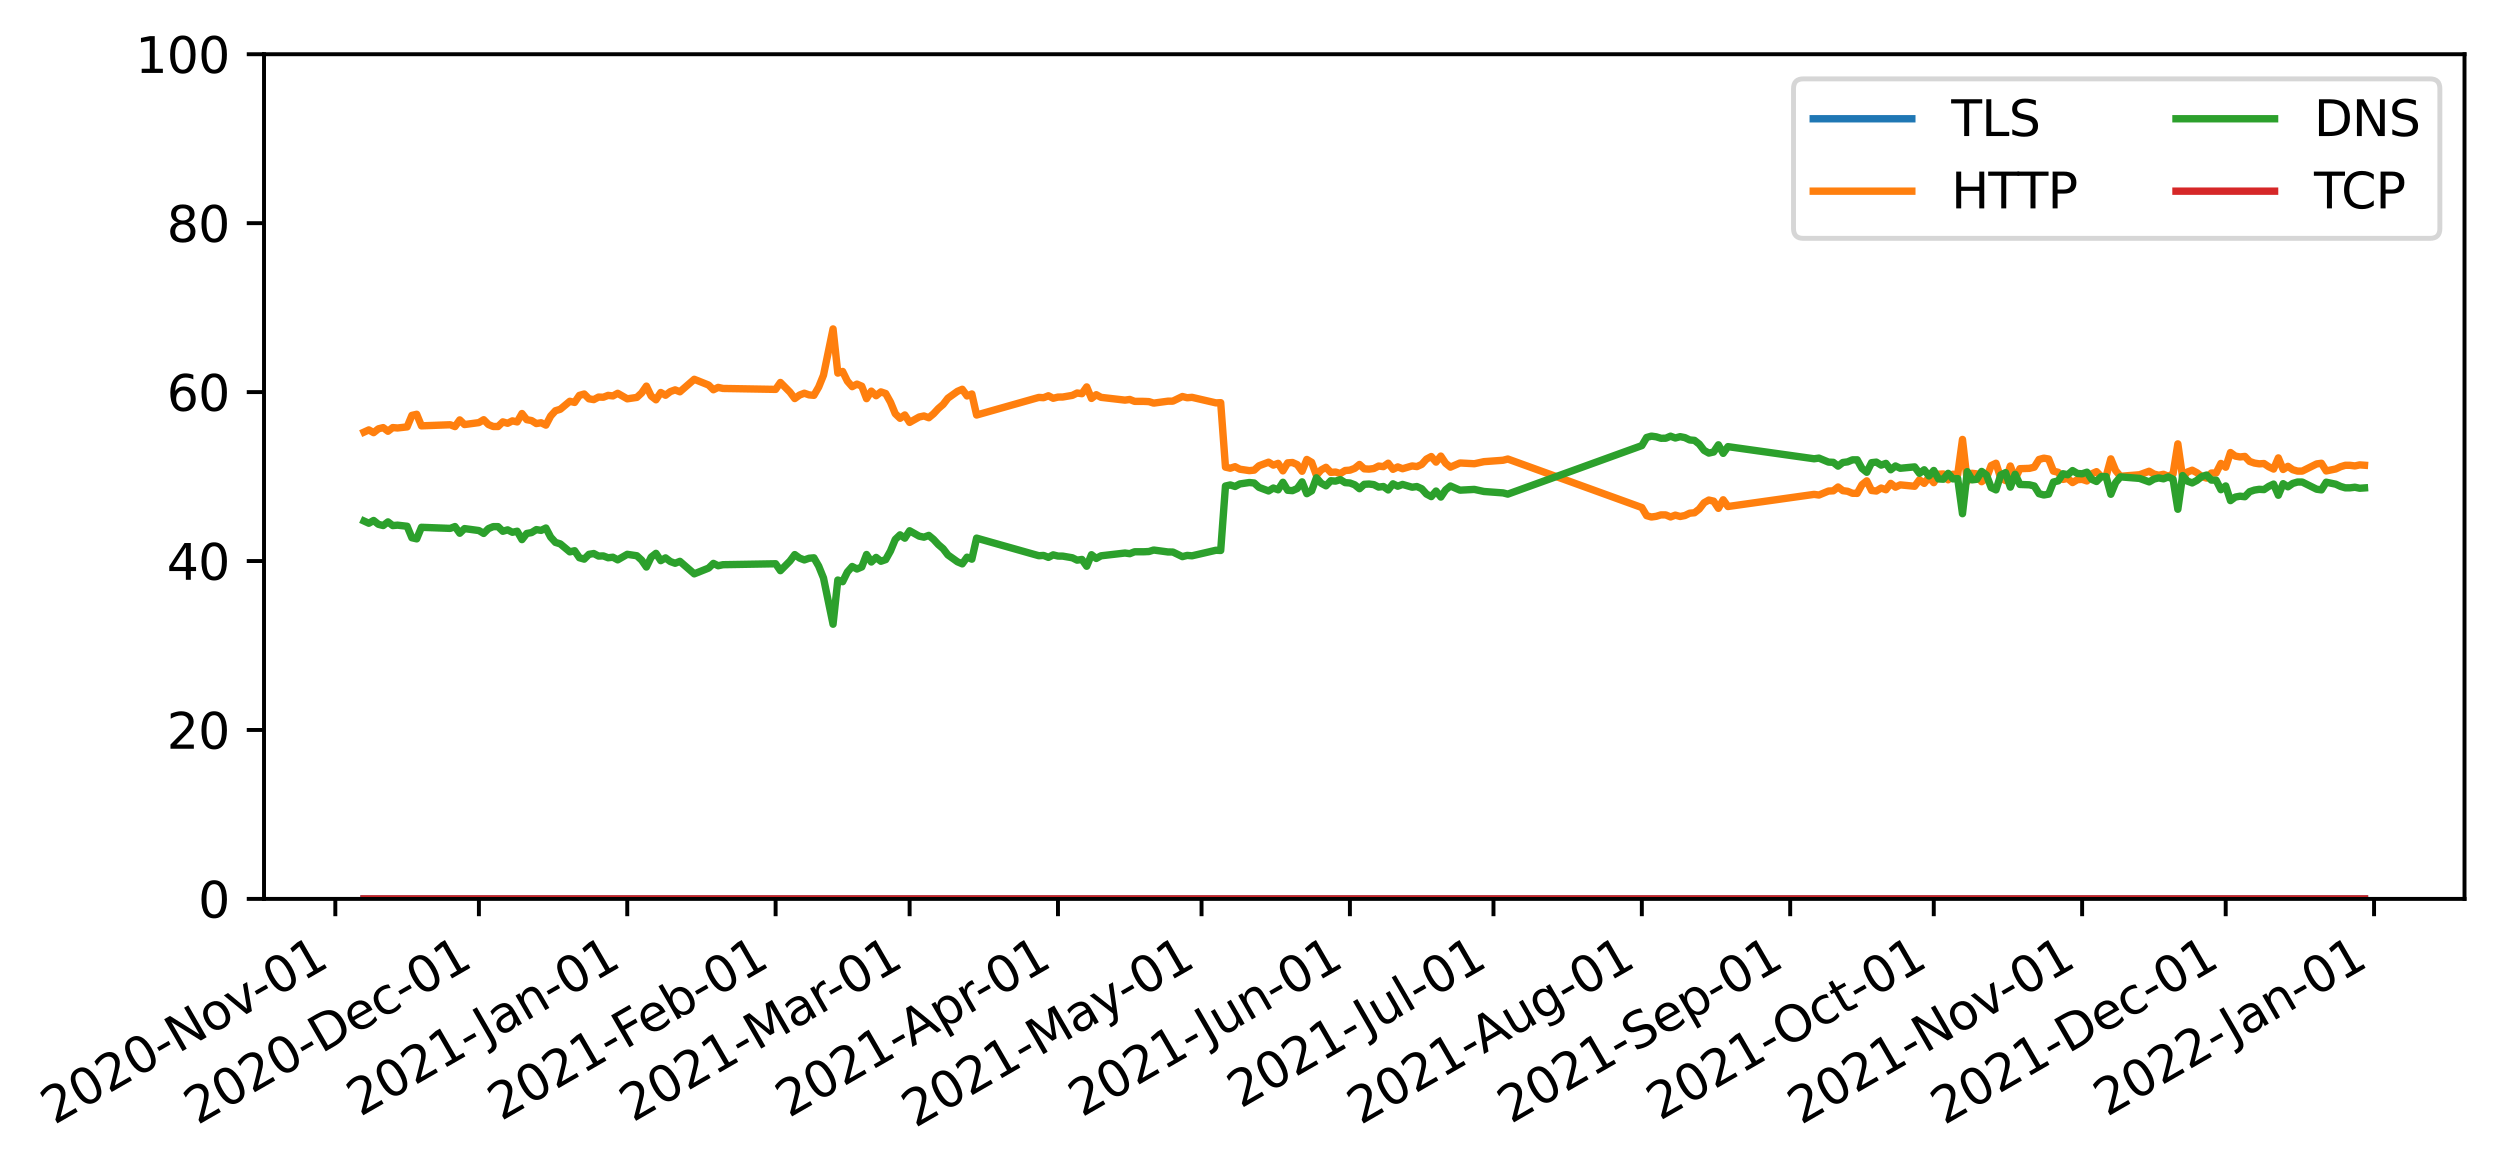 <?xml version="1.0" encoding="utf-8" standalone="no"?>
<!DOCTYPE svg PUBLIC "-//W3C//DTD SVG 1.1//EN"
  "http://www.w3.org/Graphics/SVG/1.1/DTD/svg11.dtd">
<svg xmlns:xlink="http://www.w3.org/1999/xlink" width="507.159pt" height="237.886pt" viewBox="0 0 507.159 237.886" xmlns="http://www.w3.org/2000/svg" version="1.1">
 <defs>
  <style type="text/css">*{stroke-linejoin: round; stroke-linecap: butt}</style>
 </defs>
 <g id="figure_1">
  <g id="patch_1">
   <path d="M 0 237.886 
L 507.159 237.886 
L 507.159 0 
L 0 0 
z
" style="fill: #ffffff"/>
  </g>
  <g id="axes_1">
   <g id="patch_2">
    <path d="M 53.559 182.359 
L 499.959 182.359 
L 499.959 10.999 
L 53.559 10.999 
z
" style="fill: #ffffff"/>
   </g>
   <g id="matplotlib.axis_1">
    <g id="xtick_1">
     <g id="line2d_1">
      <defs>
       <path id="m4b67125311" d="M 0 0 
L 0 3.5 
" style="stroke: #000000; stroke-width: 0.8"/>
      </defs>
      <g>
       <use xlink:href="#m4b67125311" x="68.025" y="182.359" style="stroke: #000000; stroke-width: 0.8"/>
      </g>
     </g>
     <g id="text_1">
      <!-- 2020-Nov-01 -->
      <g transform="translate(10.999 228.263)rotate(-30)scale(0.1 -0.1)">
       <defs>
        <path id="DejaVuSans-32" d="M 1228 531 
L 3431 531 
L 3431 0 
L 469 0 
L 469 531 
Q 828 903 1448 1529 
Q 2069 2156 2228 2338 
Q 2531 2678 2651 2914 
Q 2772 3150 2772 3378 
Q 2772 3750 2511 3984 
Q 2250 4219 1831 4219 
Q 1534 4219 1204 4116 
Q 875 4013 500 3803 
L 500 4441 
Q 881 4594 1212 4672 
Q 1544 4750 1819 4750 
Q 2544 4750 2975 4387 
Q 3406 4025 3406 3419 
Q 3406 3131 3298 2873 
Q 3191 2616 2906 2266 
Q 2828 2175 2409 1742 
Q 1991 1309 1228 531 
z
" transform="scale(0.016)"/>
        <path id="DejaVuSans-30" d="M 2034 4250 
Q 1547 4250 1301 3770 
Q 1056 3291 1056 2328 
Q 1056 1369 1301 889 
Q 1547 409 2034 409 
Q 2525 409 2770 889 
Q 3016 1369 3016 2328 
Q 3016 3291 2770 3770 
Q 2525 4250 2034 4250 
z
M 2034 4750 
Q 2819 4750 3233 4129 
Q 3647 3509 3647 2328 
Q 3647 1150 3233 529 
Q 2819 -91 2034 -91 
Q 1250 -91 836 529 
Q 422 1150 422 2328 
Q 422 3509 836 4129 
Q 1250 4750 2034 4750 
z
" transform="scale(0.016)"/>
        <path id="DejaVuSans-2d" d="M 313 2009 
L 1997 2009 
L 1997 1497 
L 313 1497 
L 313 2009 
z
" transform="scale(0.016)"/>
        <path id="DejaVuSans-4e" d="M 628 4666 
L 1478 4666 
L 3547 763 
L 3547 4666 
L 4159 4666 
L 4159 0 
L 3309 0 
L 1241 3903 
L 1241 0 
L 628 0 
L 628 4666 
z
" transform="scale(0.016)"/>
        <path id="DejaVuSans-6f" d="M 1959 3097 
Q 1497 3097 1228 2736 
Q 959 2375 959 1747 
Q 959 1119 1226 758 
Q 1494 397 1959 397 
Q 2419 397 2687 759 
Q 2956 1122 2956 1747 
Q 2956 2369 2687 2733 
Q 2419 3097 1959 3097 
z
M 1959 3584 
Q 2709 3584 3137 3096 
Q 3566 2609 3566 1747 
Q 3566 888 3137 398 
Q 2709 -91 1959 -91 
Q 1206 -91 779 398 
Q 353 888 353 1747 
Q 353 2609 779 3096 
Q 1206 3584 1959 3584 
z
" transform="scale(0.016)"/>
        <path id="DejaVuSans-76" d="M 191 3500 
L 800 3500 
L 1894 563 
L 2988 3500 
L 3597 3500 
L 2284 0 
L 1503 0 
L 191 3500 
z
" transform="scale(0.016)"/>
        <path id="DejaVuSans-31" d="M 794 531 
L 1825 531 
L 1825 4091 
L 703 3866 
L 703 4441 
L 1819 4666 
L 2450 4666 
L 2450 531 
L 3481 531 
L 3481 0 
L 794 0 
L 794 531 
z
" transform="scale(0.016)"/>
       </defs>
       <use xlink:href="#DejaVuSans-32"/>
       <use xlink:href="#DejaVuSans-30" x="63.623"/>
       <use xlink:href="#DejaVuSans-32" x="127.246"/>
       <use xlink:href="#DejaVuSans-30" x="190.869"/>
       <use xlink:href="#DejaVuSans-2d" x="254.492"/>
       <use xlink:href="#DejaVuSans-4e" x="290.576"/>
       <use xlink:href="#DejaVuSans-6f" x="365.381"/>
       <use xlink:href="#DejaVuSans-76" x="426.562"/>
       <use xlink:href="#DejaVuSans-2d" x="483.117"/>
       <use xlink:href="#DejaVuSans-30" x="519.201"/>
       <use xlink:href="#DejaVuSans-31" x="582.824"/>
      </g>
     </g>
    </g>
    <g id="xtick_2">
     <g id="line2d_2">
      <g>
       <use xlink:href="#m4b67125311" x="97.151" y="182.359" style="stroke: #000000; stroke-width: 0.8"/>
      </g>
     </g>
     <g id="text_2">
      <!-- 2020-Dec-01 -->
      <g transform="translate(40.042 228.311)rotate(-30)scale(0.1 -0.1)">
       <defs>
        <path id="DejaVuSans-44" d="M 1259 4147 
L 1259 519 
L 2022 519 
Q 2988 519 3436 956 
Q 3884 1394 3884 2338 
Q 3884 3275 3436 3711 
Q 2988 4147 2022 4147 
L 1259 4147 
z
M 628 4666 
L 1925 4666 
Q 3281 4666 3915 4102 
Q 4550 3538 4550 2338 
Q 4550 1131 3912 565 
Q 3275 0 1925 0 
L 628 0 
L 628 4666 
z
" transform="scale(0.016)"/>
        <path id="DejaVuSans-65" d="M 3597 1894 
L 3597 1613 
L 953 1613 
Q 991 1019 1311 708 
Q 1631 397 2203 397 
Q 2534 397 2845 478 
Q 3156 559 3463 722 
L 3463 178 
Q 3153 47 2828 -22 
Q 2503 -91 2169 -91 
Q 1331 -91 842 396 
Q 353 884 353 1716 
Q 353 2575 817 3079 
Q 1281 3584 2069 3584 
Q 2775 3584 3186 3129 
Q 3597 2675 3597 1894 
z
M 3022 2063 
Q 3016 2534 2758 2815 
Q 2500 3097 2075 3097 
Q 1594 3097 1305 2825 
Q 1016 2553 972 2059 
L 3022 2063 
z
" transform="scale(0.016)"/>
        <path id="DejaVuSans-63" d="M 3122 3366 
L 3122 2828 
Q 2878 2963 2633 3030 
Q 2388 3097 2138 3097 
Q 1578 3097 1268 2742 
Q 959 2388 959 1747 
Q 959 1106 1268 751 
Q 1578 397 2138 397 
Q 2388 397 2633 464 
Q 2878 531 3122 666 
L 3122 134 
Q 2881 22 2623 -34 
Q 2366 -91 2075 -91 
Q 1284 -91 818 406 
Q 353 903 353 1747 
Q 353 2603 823 3093 
Q 1294 3584 2113 3584 
Q 2378 3584 2631 3529 
Q 2884 3475 3122 3366 
z
" transform="scale(0.016)"/>
       </defs>
       <use xlink:href="#DejaVuSans-32"/>
       <use xlink:href="#DejaVuSans-30" x="63.623"/>
       <use xlink:href="#DejaVuSans-32" x="127.246"/>
       <use xlink:href="#DejaVuSans-30" x="190.869"/>
       <use xlink:href="#DejaVuSans-2d" x="254.492"/>
       <use xlink:href="#DejaVuSans-44" x="290.576"/>
       <use xlink:href="#DejaVuSans-65" x="367.578"/>
       <use xlink:href="#DejaVuSans-63" x="429.102"/>
       <use xlink:href="#DejaVuSans-2d" x="484.082"/>
       <use xlink:href="#DejaVuSans-30" x="520.166"/>
       <use xlink:href="#DejaVuSans-31" x="583.789"/>
      </g>
     </g>
    </g>
    <g id="xtick_3">
     <g id="line2d_3">
      <g>
       <use xlink:href="#m4b67125311" x="127.247" y="182.359" style="stroke: #000000; stroke-width: 0.8"/>
      </g>
     </g>
     <g id="text_3">
      <!-- 2021-Jan-01 -->
      <g transform="translate(73.06 226.624)rotate(-30)scale(0.1 -0.1)">
       <defs>
        <path id="DejaVuSans-4a" d="M 628 4666 
L 1259 4666 
L 1259 325 
Q 1259 -519 939 -900 
Q 619 -1281 -91 -1281 
L -331 -1281 
L -331 -750 
L -134 -750 
Q 284 -750 456 -515 
Q 628 -281 628 325 
L 628 4666 
z
" transform="scale(0.016)"/>
        <path id="DejaVuSans-61" d="M 2194 1759 
Q 1497 1759 1228 1600 
Q 959 1441 959 1056 
Q 959 750 1161 570 
Q 1363 391 1709 391 
Q 2188 391 2477 730 
Q 2766 1069 2766 1631 
L 2766 1759 
L 2194 1759 
z
M 3341 1997 
L 3341 0 
L 2766 0 
L 2766 531 
Q 2569 213 2275 61 
Q 1981 -91 1556 -91 
Q 1019 -91 701 211 
Q 384 513 384 1019 
Q 384 1609 779 1909 
Q 1175 2209 1959 2209 
L 2766 2209 
L 2766 2266 
Q 2766 2663 2505 2880 
Q 2244 3097 1772 3097 
Q 1472 3097 1187 3025 
Q 903 2953 641 2809 
L 641 3341 
Q 956 3463 1253 3523 
Q 1550 3584 1831 3584 
Q 2591 3584 2966 3190 
Q 3341 2797 3341 1997 
z
" transform="scale(0.016)"/>
        <path id="DejaVuSans-6e" d="M 3513 2113 
L 3513 0 
L 2938 0 
L 2938 2094 
Q 2938 2591 2744 2837 
Q 2550 3084 2163 3084 
Q 1697 3084 1428 2787 
Q 1159 2491 1159 1978 
L 1159 0 
L 581 0 
L 581 3500 
L 1159 3500 
L 1159 2956 
Q 1366 3272 1645 3428 
Q 1925 3584 2291 3584 
Q 2894 3584 3203 3211 
Q 3513 2838 3513 2113 
z
" transform="scale(0.016)"/>
       </defs>
       <use xlink:href="#DejaVuSans-32"/>
       <use xlink:href="#DejaVuSans-30" x="63.623"/>
       <use xlink:href="#DejaVuSans-32" x="127.246"/>
       <use xlink:href="#DejaVuSans-31" x="190.869"/>
       <use xlink:href="#DejaVuSans-2d" x="254.492"/>
       <use xlink:href="#DejaVuSans-4a" x="296.201"/>
       <use xlink:href="#DejaVuSans-61" x="325.693"/>
       <use xlink:href="#DejaVuSans-6e" x="386.973"/>
       <use xlink:href="#DejaVuSans-2d" x="450.352"/>
       <use xlink:href="#DejaVuSans-30" x="486.436"/>
       <use xlink:href="#DejaVuSans-31" x="550.059"/>
      </g>
     </g>
    </g>
    <g id="xtick_4">
     <g id="line2d_4">
      <g>
       <use xlink:href="#m4b67125311" x="157.344" y="182.359" style="stroke: #000000; stroke-width: 0.8"/>
      </g>
     </g>
     <g id="text_4">
      <!-- 2021-Feb-01 -->
      <g transform="translate(101.663 227.487)rotate(-30)scale(0.1 -0.1)">
       <defs>
        <path id="DejaVuSans-46" d="M 628 4666 
L 3309 4666 
L 3309 4134 
L 1259 4134 
L 1259 2759 
L 3109 2759 
L 3109 2228 
L 1259 2228 
L 1259 0 
L 628 0 
L 628 4666 
z
" transform="scale(0.016)"/>
        <path id="DejaVuSans-62" d="M 3116 1747 
Q 3116 2381 2855 2742 
Q 2594 3103 2138 3103 
Q 1681 3103 1420 2742 
Q 1159 2381 1159 1747 
Q 1159 1113 1420 752 
Q 1681 391 2138 391 
Q 2594 391 2855 752 
Q 3116 1113 3116 1747 
z
M 1159 2969 
Q 1341 3281 1617 3432 
Q 1894 3584 2278 3584 
Q 2916 3584 3314 3078 
Q 3713 2572 3713 1747 
Q 3713 922 3314 415 
Q 2916 -91 2278 -91 
Q 1894 -91 1617 61 
Q 1341 213 1159 525 
L 1159 0 
L 581 0 
L 581 4863 
L 1159 4863 
L 1159 2969 
z
" transform="scale(0.016)"/>
       </defs>
       <use xlink:href="#DejaVuSans-32"/>
       <use xlink:href="#DejaVuSans-30" x="63.623"/>
       <use xlink:href="#DejaVuSans-32" x="127.246"/>
       <use xlink:href="#DejaVuSans-31" x="190.869"/>
       <use xlink:href="#DejaVuSans-2d" x="254.492"/>
       <use xlink:href="#DejaVuSans-46" x="290.576"/>
       <use xlink:href="#DejaVuSans-65" x="342.596"/>
       <use xlink:href="#DejaVuSans-62" x="404.119"/>
       <use xlink:href="#DejaVuSans-2d" x="467.596"/>
       <use xlink:href="#DejaVuSans-30" x="503.68"/>
       <use xlink:href="#DejaVuSans-31" x="567.303"/>
      </g>
     </g>
    </g>
    <g id="xtick_5">
     <g id="line2d_5">
      <g>
       <use xlink:href="#m4b67125311" x="184.528" y="182.359" style="stroke: #000000; stroke-width: 0.8"/>
      </g>
     </g>
     <g id="text_5">
      <!-- 2021-Mar-01 -->
      <g transform="translate(128.391 227.75)rotate(-30)scale(0.1 -0.1)">
       <defs>
        <path id="DejaVuSans-4d" d="M 628 4666 
L 1569 4666 
L 2759 1491 
L 3956 4666 
L 4897 4666 
L 4897 0 
L 4281 0 
L 4281 4097 
L 3078 897 
L 2444 897 
L 1241 4097 
L 1241 0 
L 628 0 
L 628 4666 
z
" transform="scale(0.016)"/>
        <path id="DejaVuSans-72" d="M 2631 2963 
Q 2534 3019 2420 3045 
Q 2306 3072 2169 3072 
Q 1681 3072 1420 2755 
Q 1159 2438 1159 1844 
L 1159 0 
L 581 0 
L 581 3500 
L 1159 3500 
L 1159 2956 
Q 1341 3275 1631 3429 
Q 1922 3584 2338 3584 
Q 2397 3584 2469 3576 
Q 2541 3569 2628 3553 
L 2631 2963 
z
" transform="scale(0.016)"/>
       </defs>
       <use xlink:href="#DejaVuSans-32"/>
       <use xlink:href="#DejaVuSans-30" x="63.623"/>
       <use xlink:href="#DejaVuSans-32" x="127.246"/>
       <use xlink:href="#DejaVuSans-31" x="190.869"/>
       <use xlink:href="#DejaVuSans-2d" x="254.492"/>
       <use xlink:href="#DejaVuSans-4d" x="290.576"/>
       <use xlink:href="#DejaVuSans-61" x="376.855"/>
       <use xlink:href="#DejaVuSans-72" x="438.135"/>
       <use xlink:href="#DejaVuSans-2d" x="472.873"/>
       <use xlink:href="#DejaVuSans-30" x="508.957"/>
       <use xlink:href="#DejaVuSans-31" x="572.58"/>
      </g>
     </g>
    </g>
    <g id="xtick_6">
     <g id="line2d_6">
      <g>
       <use xlink:href="#m4b67125311" x="214.624" y="182.359" style="stroke: #000000; stroke-width: 0.8"/>
      </g>
     </g>
     <g id="text_6">
      <!-- 2021-Apr-01 -->
      <g transform="translate(160.04 226.854)rotate(-30)scale(0.1 -0.1)">
       <defs>
        <path id="DejaVuSans-41" d="M 2188 4044 
L 1331 1722 
L 3047 1722 
L 2188 4044 
z
M 1831 4666 
L 2547 4666 
L 4325 0 
L 3669 0 
L 3244 1197 
L 1141 1197 
L 716 0 
L 50 0 
L 1831 4666 
z
" transform="scale(0.016)"/>
        <path id="DejaVuSans-70" d="M 1159 525 
L 1159 -1331 
L 581 -1331 
L 581 3500 
L 1159 3500 
L 1159 2969 
Q 1341 3281 1617 3432 
Q 1894 3584 2278 3584 
Q 2916 3584 3314 3078 
Q 3713 2572 3713 1747 
Q 3713 922 3314 415 
Q 2916 -91 2278 -91 
Q 1894 -91 1617 61 
Q 1341 213 1159 525 
z
M 3116 1747 
Q 3116 2381 2855 2742 
Q 2594 3103 2138 3103 
Q 1681 3103 1420 2742 
Q 1159 2381 1159 1747 
Q 1159 1113 1420 752 
Q 1681 391 2138 391 
Q 2594 391 2855 752 
Q 3116 1113 3116 1747 
z
" transform="scale(0.016)"/>
       </defs>
       <use xlink:href="#DejaVuSans-32"/>
       <use xlink:href="#DejaVuSans-30" x="63.623"/>
       <use xlink:href="#DejaVuSans-32" x="127.246"/>
       <use xlink:href="#DejaVuSans-31" x="190.869"/>
       <use xlink:href="#DejaVuSans-2d" x="254.492"/>
       <use xlink:href="#DejaVuSans-41" x="288.326"/>
       <use xlink:href="#DejaVuSans-70" x="356.734"/>
       <use xlink:href="#DejaVuSans-72" x="420.211"/>
       <use xlink:href="#DejaVuSans-2d" x="454.949"/>
       <use xlink:href="#DejaVuSans-30" x="491.033"/>
       <use xlink:href="#DejaVuSans-31" x="554.656"/>
      </g>
     </g>
    </g>
    <g id="xtick_7">
     <g id="line2d_7">
      <g>
       <use xlink:href="#m4b67125311" x="243.75" y="182.359" style="stroke: #000000; stroke-width: 0.8"/>
      </g>
     </g>
     <g id="text_7">
      <!-- 2021-May-01 -->
      <g transform="translate(185.647 228.885)rotate(-30)scale(0.1 -0.1)">
       <defs>
        <path id="DejaVuSans-79" d="M 2059 -325 
Q 1816 -950 1584 -1140 
Q 1353 -1331 966 -1331 
L 506 -1331 
L 506 -850 
L 844 -850 
Q 1081 -850 1212 -737 
Q 1344 -625 1503 -206 
L 1606 56 
L 191 3500 
L 800 3500 
L 1894 763 
L 2988 3500 
L 3597 3500 
L 2059 -325 
z
" transform="scale(0.016)"/>
       </defs>
       <use xlink:href="#DejaVuSans-32"/>
       <use xlink:href="#DejaVuSans-30" x="63.623"/>
       <use xlink:href="#DejaVuSans-32" x="127.246"/>
       <use xlink:href="#DejaVuSans-31" x="190.869"/>
       <use xlink:href="#DejaVuSans-2d" x="254.492"/>
       <use xlink:href="#DejaVuSans-4d" x="290.576"/>
       <use xlink:href="#DejaVuSans-61" x="376.855"/>
       <use xlink:href="#DejaVuSans-79" x="438.135"/>
       <use xlink:href="#DejaVuSans-2d" x="495.564"/>
       <use xlink:href="#DejaVuSans-30" x="531.648"/>
       <use xlink:href="#DejaVuSans-31" x="595.271"/>
      </g>
     </g>
    </g>
    <g id="xtick_8">
     <g id="line2d_8">
      <g>
       <use xlink:href="#m4b67125311" x="273.847" y="182.359" style="stroke: #000000; stroke-width: 0.8"/>
      </g>
     </g>
     <g id="text_8">
      <!-- 2021-Jun-01 -->
      <g transform="translate(219.478 226.729)rotate(-30)scale(0.1 -0.1)">
       <defs>
        <path id="DejaVuSans-75" d="M 544 1381 
L 544 3500 
L 1119 3500 
L 1119 1403 
Q 1119 906 1312 657 
Q 1506 409 1894 409 
Q 2359 409 2629 706 
Q 2900 1003 2900 1516 
L 2900 3500 
L 3475 3500 
L 3475 0 
L 2900 0 
L 2900 538 
Q 2691 219 2414 64 
Q 2138 -91 1772 -91 
Q 1169 -91 856 284 
Q 544 659 544 1381 
z
M 1991 3584 
L 1991 3584 
z
" transform="scale(0.016)"/>
       </defs>
       <use xlink:href="#DejaVuSans-32"/>
       <use xlink:href="#DejaVuSans-30" x="63.623"/>
       <use xlink:href="#DejaVuSans-32" x="127.246"/>
       <use xlink:href="#DejaVuSans-31" x="190.869"/>
       <use xlink:href="#DejaVuSans-2d" x="254.492"/>
       <use xlink:href="#DejaVuSans-4a" x="296.201"/>
       <use xlink:href="#DejaVuSans-75" x="325.693"/>
       <use xlink:href="#DejaVuSans-6e" x="389.072"/>
       <use xlink:href="#DejaVuSans-2d" x="452.451"/>
       <use xlink:href="#DejaVuSans-30" x="488.535"/>
       <use xlink:href="#DejaVuSans-31" x="552.158"/>
      </g>
     </g>
    </g>
    <g id="xtick_9">
     <g id="line2d_9">
      <g>
       <use xlink:href="#m4b67125311" x="302.972" y="182.359" style="stroke: #000000; stroke-width: 0.8"/>
      </g>
     </g>
     <g id="text_9">
      <!-- 2021-Jul-01 -->
      <g transform="translate(251.687 224.949)rotate(-30)scale(0.1 -0.1)">
       <defs>
        <path id="DejaVuSans-6c" d="M 603 4863 
L 1178 4863 
L 1178 0 
L 603 0 
L 603 4863 
z
" transform="scale(0.016)"/>
       </defs>
       <use xlink:href="#DejaVuSans-32"/>
       <use xlink:href="#DejaVuSans-30" x="63.623"/>
       <use xlink:href="#DejaVuSans-32" x="127.246"/>
       <use xlink:href="#DejaVuSans-31" x="190.869"/>
       <use xlink:href="#DejaVuSans-2d" x="254.492"/>
       <use xlink:href="#DejaVuSans-4a" x="296.201"/>
       <use xlink:href="#DejaVuSans-75" x="325.693"/>
       <use xlink:href="#DejaVuSans-6c" x="389.072"/>
       <use xlink:href="#DejaVuSans-2d" x="416.855"/>
       <use xlink:href="#DejaVuSans-30" x="452.939"/>
       <use xlink:href="#DejaVuSans-31" x="516.562"/>
      </g>
     </g>
    </g>
    <g id="xtick_10">
     <g id="line2d_10">
      <g>
       <use xlink:href="#m4b67125311" x="333.069" y="182.359" style="stroke: #000000; stroke-width: 0.8"/>
      </g>
     </g>
     <g id="text_10">
      <!-- 2021-Aug-01 -->
      <g transform="translate(276.004 228.286)rotate(-30)scale(0.1 -0.1)">
       <defs>
        <path id="DejaVuSans-67" d="M 2906 1791 
Q 2906 2416 2648 2759 
Q 2391 3103 1925 3103 
Q 1463 3103 1205 2759 
Q 947 2416 947 1791 
Q 947 1169 1205 825 
Q 1463 481 1925 481 
Q 2391 481 2648 825 
Q 2906 1169 2906 1791 
z
M 3481 434 
Q 3481 -459 3084 -895 
Q 2688 -1331 1869 -1331 
Q 1566 -1331 1297 -1286 
Q 1028 -1241 775 -1147 
L 775 -588 
Q 1028 -725 1275 -790 
Q 1522 -856 1778 -856 
Q 2344 -856 2625 -561 
Q 2906 -266 2906 331 
L 2906 616 
Q 2728 306 2450 153 
Q 2172 0 1784 0 
Q 1141 0 747 490 
Q 353 981 353 1791 
Q 353 2603 747 3093 
Q 1141 3584 1784 3584 
Q 2172 3584 2450 3431 
Q 2728 3278 2906 2969 
L 2906 3500 
L 3481 3500 
L 3481 434 
z
" transform="scale(0.016)"/>
       </defs>
       <use xlink:href="#DejaVuSans-32"/>
       <use xlink:href="#DejaVuSans-30" x="63.623"/>
       <use xlink:href="#DejaVuSans-32" x="127.246"/>
       <use xlink:href="#DejaVuSans-31" x="190.869"/>
       <use xlink:href="#DejaVuSans-2d" x="254.492"/>
       <use xlink:href="#DejaVuSans-41" x="288.326"/>
       <use xlink:href="#DejaVuSans-75" x="356.734"/>
       <use xlink:href="#DejaVuSans-67" x="420.113"/>
       <use xlink:href="#DejaVuSans-2d" x="483.59"/>
       <use xlink:href="#DejaVuSans-30" x="519.674"/>
       <use xlink:href="#DejaVuSans-31" x="583.297"/>
      </g>
     </g>
    </g>
    <g id="xtick_11">
     <g id="line2d_11">
      <g>
       <use xlink:href="#m4b67125311" x="363.165" y="182.359" style="stroke: #000000; stroke-width: 0.8"/>
      </g>
     </g>
     <g id="text_11">
      <!-- 2021-Sep-01 -->
      <g transform="translate(306.492 228.06)rotate(-30)scale(0.1 -0.1)">
       <defs>
        <path id="DejaVuSans-53" d="M 3425 4513 
L 3425 3897 
Q 3066 4069 2747 4153 
Q 2428 4238 2131 4238 
Q 1616 4238 1336 4038 
Q 1056 3838 1056 3469 
Q 1056 3159 1242 3001 
Q 1428 2844 1947 2747 
L 2328 2669 
Q 3034 2534 3370 2195 
Q 3706 1856 3706 1288 
Q 3706 609 3251 259 
Q 2797 -91 1919 -91 
Q 1588 -91 1214 -16 
Q 841 59 441 206 
L 441 856 
Q 825 641 1194 531 
Q 1563 422 1919 422 
Q 2459 422 2753 634 
Q 3047 847 3047 1241 
Q 3047 1584 2836 1778 
Q 2625 1972 2144 2069 
L 1759 2144 
Q 1053 2284 737 2584 
Q 422 2884 422 3419 
Q 422 4038 858 4394 
Q 1294 4750 2059 4750 
Q 2388 4750 2728 4690 
Q 3069 4631 3425 4513 
z
" transform="scale(0.016)"/>
       </defs>
       <use xlink:href="#DejaVuSans-32"/>
       <use xlink:href="#DejaVuSans-30" x="63.623"/>
       <use xlink:href="#DejaVuSans-32" x="127.246"/>
       <use xlink:href="#DejaVuSans-31" x="190.869"/>
       <use xlink:href="#DejaVuSans-2d" x="254.492"/>
       <use xlink:href="#DejaVuSans-53" x="290.576"/>
       <use xlink:href="#DejaVuSans-65" x="354.053"/>
       <use xlink:href="#DejaVuSans-70" x="415.576"/>
       <use xlink:href="#DejaVuSans-2d" x="479.053"/>
       <use xlink:href="#DejaVuSans-30" x="515.137"/>
       <use xlink:href="#DejaVuSans-31" x="578.76"/>
      </g>
     </g>
    </g>
    <g id="xtick_12">
     <g id="line2d_12">
      <g>
       <use xlink:href="#m4b67125311" x="392.291" y="182.359" style="stroke: #000000; stroke-width: 0.8"/>
      </g>
     </g>
     <g id="text_12">
      <!-- 2021-Oct-01 -->
      <g transform="translate(336.73 227.418)rotate(-30)scale(0.1 -0.1)">
       <defs>
        <path id="DejaVuSans-4f" d="M 2522 4238 
Q 1834 4238 1429 3725 
Q 1025 3213 1025 2328 
Q 1025 1447 1429 934 
Q 1834 422 2522 422 
Q 3209 422 3611 934 
Q 4013 1447 4013 2328 
Q 4013 3213 3611 3725 
Q 3209 4238 2522 4238 
z
M 2522 4750 
Q 3503 4750 4090 4092 
Q 4678 3434 4678 2328 
Q 4678 1225 4090 567 
Q 3503 -91 2522 -91 
Q 1538 -91 948 565 
Q 359 1222 359 2328 
Q 359 3434 948 4092 
Q 1538 4750 2522 4750 
z
" transform="scale(0.016)"/>
        <path id="DejaVuSans-74" d="M 1172 4494 
L 1172 3500 
L 2356 3500 
L 2356 3053 
L 1172 3053 
L 1172 1153 
Q 1172 725 1289 603 
Q 1406 481 1766 481 
L 2356 481 
L 2356 0 
L 1766 0 
Q 1100 0 847 248 
Q 594 497 594 1153 
L 594 3053 
L 172 3053 
L 172 3500 
L 594 3500 
L 594 4494 
L 1172 4494 
z
" transform="scale(0.016)"/>
       </defs>
       <use xlink:href="#DejaVuSans-32"/>
       <use xlink:href="#DejaVuSans-30" x="63.623"/>
       <use xlink:href="#DejaVuSans-32" x="127.246"/>
       <use xlink:href="#DejaVuSans-31" x="190.869"/>
       <use xlink:href="#DejaVuSans-2d" x="254.492"/>
       <use xlink:href="#DejaVuSans-4f" x="293.326"/>
       <use xlink:href="#DejaVuSans-63" x="372.037"/>
       <use xlink:href="#DejaVuSans-74" x="427.018"/>
       <use xlink:href="#DejaVuSans-2d" x="466.227"/>
       <use xlink:href="#DejaVuSans-30" x="502.311"/>
       <use xlink:href="#DejaVuSans-31" x="565.934"/>
      </g>
     </g>
    </g>
    <g id="xtick_13">
     <g id="line2d_13">
      <g>
       <use xlink:href="#m4b67125311" x="422.388" y="182.359" style="stroke: #000000; stroke-width: 0.8"/>
      </g>
     </g>
     <g id="text_13">
      <!-- 2021-Nov-01 -->
      <g transform="translate(365.362 228.263)rotate(-30)scale(0.1 -0.1)">
       <use xlink:href="#DejaVuSans-32"/>
       <use xlink:href="#DejaVuSans-30" x="63.623"/>
       <use xlink:href="#DejaVuSans-32" x="127.246"/>
       <use xlink:href="#DejaVuSans-31" x="190.869"/>
       <use xlink:href="#DejaVuSans-2d" x="254.492"/>
       <use xlink:href="#DejaVuSans-4e" x="290.576"/>
       <use xlink:href="#DejaVuSans-6f" x="365.381"/>
       <use xlink:href="#DejaVuSans-76" x="426.562"/>
       <use xlink:href="#DejaVuSans-2d" x="483.117"/>
       <use xlink:href="#DejaVuSans-30" x="519.201"/>
       <use xlink:href="#DejaVuSans-31" x="582.824"/>
      </g>
     </g>
    </g>
    <g id="xtick_14">
     <g id="line2d_14">
      <g>
       <use xlink:href="#m4b67125311" x="451.513" y="182.359" style="stroke: #000000; stroke-width: 0.8"/>
      </g>
     </g>
     <g id="text_14">
      <!-- 2021-Dec-01 -->
      <g transform="translate(394.405 228.311)rotate(-30)scale(0.1 -0.1)">
       <use xlink:href="#DejaVuSans-32"/>
       <use xlink:href="#DejaVuSans-30" x="63.623"/>
       <use xlink:href="#DejaVuSans-32" x="127.246"/>
       <use xlink:href="#DejaVuSans-31" x="190.869"/>
       <use xlink:href="#DejaVuSans-2d" x="254.492"/>
       <use xlink:href="#DejaVuSans-44" x="290.576"/>
       <use xlink:href="#DejaVuSans-65" x="367.578"/>
       <use xlink:href="#DejaVuSans-63" x="429.102"/>
       <use xlink:href="#DejaVuSans-2d" x="484.082"/>
       <use xlink:href="#DejaVuSans-30" x="520.166"/>
       <use xlink:href="#DejaVuSans-31" x="583.789"/>
      </g>
     </g>
    </g>
    <g id="xtick_15">
     <g id="line2d_15">
      <g>
       <use xlink:href="#m4b67125311" x="481.61" y="182.359" style="stroke: #000000; stroke-width: 0.8"/>
      </g>
     </g>
     <g id="text_15">
      <!-- 2022-Jan-01 -->
      <g transform="translate(427.423 226.624)rotate(-30)scale(0.1 -0.1)">
       <use xlink:href="#DejaVuSans-32"/>
       <use xlink:href="#DejaVuSans-30" x="63.623"/>
       <use xlink:href="#DejaVuSans-32" x="127.246"/>
       <use xlink:href="#DejaVuSans-32" x="190.869"/>
       <use xlink:href="#DejaVuSans-2d" x="254.492"/>
       <use xlink:href="#DejaVuSans-4a" x="296.201"/>
       <use xlink:href="#DejaVuSans-61" x="325.693"/>
       <use xlink:href="#DejaVuSans-6e" x="386.973"/>
       <use xlink:href="#DejaVuSans-2d" x="450.352"/>
       <use xlink:href="#DejaVuSans-30" x="486.436"/>
       <use xlink:href="#DejaVuSans-31" x="550.059"/>
      </g>
     </g>
    </g>
   </g>
   <g id="matplotlib.axis_2">
    <g id="ytick_1">
     <g id="line2d_16">
      <defs>
       <path id="mf16cd973cf" d="M 0 0 
L -3.5 0 
" style="stroke: #000000; stroke-width: 0.8"/>
      </defs>
      <g>
       <use xlink:href="#mf16cd973cf" x="53.559" y="182.359" style="stroke: #000000; stroke-width: 0.8"/>
      </g>
     </g>
     <g id="text_16">
      <!-- 0 -->
      <g transform="translate(40.197 186.158)scale(0.1 -0.1)">
       <use xlink:href="#DejaVuSans-30"/>
      </g>
     </g>
    </g>
    <g id="ytick_2">
     <g id="line2d_17">
      <g>
       <use xlink:href="#mf16cd973cf" x="53.559" y="148.087" style="stroke: #000000; stroke-width: 0.8"/>
      </g>
     </g>
     <g id="text_17">
      <!-- 20 -->
      <g transform="translate(33.834 151.886)scale(0.1 -0.1)">
       <use xlink:href="#DejaVuSans-32"/>
       <use xlink:href="#DejaVuSans-30" x="63.623"/>
      </g>
     </g>
    </g>
    <g id="ytick_3">
     <g id="line2d_18">
      <g>
       <use xlink:href="#mf16cd973cf" x="53.559" y="113.815" style="stroke: #000000; stroke-width: 0.8"/>
      </g>
     </g>
     <g id="text_18">
      <!-- 40 -->
      <g transform="translate(33.834 117.614)scale(0.1 -0.1)">
       <defs>
        <path id="DejaVuSans-34" d="M 2419 4116 
L 825 1625 
L 2419 1625 
L 2419 4116 
z
M 2253 4666 
L 3047 4666 
L 3047 1625 
L 3713 1625 
L 3713 1100 
L 3047 1100 
L 3047 0 
L 2419 0 
L 2419 1100 
L 313 1100 
L 313 1709 
L 2253 4666 
z
" transform="scale(0.016)"/>
       </defs>
       <use xlink:href="#DejaVuSans-34"/>
       <use xlink:href="#DejaVuSans-30" x="63.623"/>
      </g>
     </g>
    </g>
    <g id="ytick_4">
     <g id="line2d_19">
      <g>
       <use xlink:href="#mf16cd973cf" x="53.559" y="79.543" style="stroke: #000000; stroke-width: 0.8"/>
      </g>
     </g>
     <g id="text_19">
      <!-- 60 -->
      <g transform="translate(33.834 83.342)scale(0.1 -0.1)">
       <defs>
        <path id="DejaVuSans-36" d="M 2113 2584 
Q 1688 2584 1439 2293 
Q 1191 2003 1191 1497 
Q 1191 994 1439 701 
Q 1688 409 2113 409 
Q 2538 409 2786 701 
Q 3034 994 3034 1497 
Q 3034 2003 2786 2293 
Q 2538 2584 2113 2584 
z
M 3366 4563 
L 3366 3988 
Q 3128 4100 2886 4159 
Q 2644 4219 2406 4219 
Q 1781 4219 1451 3797 
Q 1122 3375 1075 2522 
Q 1259 2794 1537 2939 
Q 1816 3084 2150 3084 
Q 2853 3084 3261 2657 
Q 3669 2231 3669 1497 
Q 3669 778 3244 343 
Q 2819 -91 2113 -91 
Q 1303 -91 875 529 
Q 447 1150 447 2328 
Q 447 3434 972 4092 
Q 1497 4750 2381 4750 
Q 2619 4750 2861 4703 
Q 3103 4656 3366 4563 
z
" transform="scale(0.016)"/>
       </defs>
       <use xlink:href="#DejaVuSans-36"/>
       <use xlink:href="#DejaVuSans-30" x="63.623"/>
      </g>
     </g>
    </g>
    <g id="ytick_5">
     <g id="line2d_20">
      <g>
       <use xlink:href="#mf16cd973cf" x="53.559" y="45.271" style="stroke: #000000; stroke-width: 0.8"/>
      </g>
     </g>
     <g id="text_20">
      <!-- 80 -->
      <g transform="translate(33.834 49.07)scale(0.1 -0.1)">
       <defs>
        <path id="DejaVuSans-38" d="M 2034 2216 
Q 1584 2216 1326 1975 
Q 1069 1734 1069 1313 
Q 1069 891 1326 650 
Q 1584 409 2034 409 
Q 2484 409 2743 651 
Q 3003 894 3003 1313 
Q 3003 1734 2745 1975 
Q 2488 2216 2034 2216 
z
M 1403 2484 
Q 997 2584 770 2862 
Q 544 3141 544 3541 
Q 544 4100 942 4425 
Q 1341 4750 2034 4750 
Q 2731 4750 3128 4425 
Q 3525 4100 3525 3541 
Q 3525 3141 3298 2862 
Q 3072 2584 2669 2484 
Q 3125 2378 3379 2068 
Q 3634 1759 3634 1313 
Q 3634 634 3220 271 
Q 2806 -91 2034 -91 
Q 1263 -91 848 271 
Q 434 634 434 1313 
Q 434 1759 690 2068 
Q 947 2378 1403 2484 
z
M 1172 3481 
Q 1172 3119 1398 2916 
Q 1625 2713 2034 2713 
Q 2441 2713 2670 2916 
Q 2900 3119 2900 3481 
Q 2900 3844 2670 4047 
Q 2441 4250 2034 4250 
Q 1625 4250 1398 4047 
Q 1172 3844 1172 3481 
z
" transform="scale(0.016)"/>
       </defs>
       <use xlink:href="#DejaVuSans-38"/>
       <use xlink:href="#DejaVuSans-30" x="63.623"/>
      </g>
     </g>
    </g>
    <g id="ytick_6">
     <g id="line2d_21">
      <g>
       <use xlink:href="#mf16cd973cf" x="53.559" y="10.999" style="stroke: #000000; stroke-width: 0.8"/>
      </g>
     </g>
     <g id="text_21">
      <!-- 100 -->
      <g transform="translate(27.472 14.798)scale(0.1 -0.1)">
       <use xlink:href="#DejaVuSans-31"/>
       <use xlink:href="#DejaVuSans-30" x="63.623"/>
       <use xlink:href="#DejaVuSans-30" x="127.246"/>
      </g>
     </g>
    </g>
   </g>
   <g id="line2d_22">
    <path d="M 73.85 182.359 
L 479.668 182.359 
L 479.668 182.359 
" clip-path="url(#pb363439cb5)" style="fill: none; stroke: #1f77b4; stroke-width: 1.5; stroke-linecap: square"/>
   </g>
   <g id="line2d_23">
    <path d="M 73.85 87.658 
L 74.821 87.214 
L 75.792 87.769 
L 76.763 86.993 
L 77.733 86.748 
L 78.704 87.484 
L 79.675 86.739 
L 80.646 86.822 
L 82.588 86.601 
L 83.559 84.266 
L 84.529 84.045 
L 85.5 86.387 
L 88.413 86.278 
L 91.325 86.166 
L 92.296 86.536 
L 93.267 85.186 
L 94.238 86.124 
L 97.151 85.731 
L 98.121 85.148 
L 99.092 86.124 
L 100.063 86.526 
L 101.034 86.523 
L 102.005 85.585 
L 102.976 85.869 
L 103.947 85.377 
L 104.917 85.591 
L 105.888 83.893 
L 106.859 85.138 
L 107.83 85.315 
L 108.801 85.923 
L 109.772 85.762 
L 110.743 86.241 
L 111.713 84.391 
L 112.684 83.323 
L 113.655 83.028 
L 115.597 81.407 
L 116.568 81.635 
L 117.539 80.212 
L 118.509 79.931 
L 119.48 80.903 
L 120.451 81.067 
L 121.422 80.551 
L 122.393 80.584 
L 123.364 80.208 
L 124.335 80.318 
L 125.305 79.787 
L 127.247 80.907 
L 129.189 80.621 
L 130.16 79.732 
L 131.131 78.332 
L 132.101 80.344 
L 133.072 81.101 
L 134.043 79.626 
L 135.014 80.182 
L 135.985 79.443 
L 136.956 79.092 
L 137.927 79.481 
L 140.839 76.948 
L 143.752 78.113 
L 144.723 79.065 
L 145.693 78.588 
L 146.664 78.803 
L 148.606 78.835 
L 157.344 78.993 
L 158.315 77.59 
L 160.256 79.552 
L 161.227 80.85 
L 162.198 80.145 
L 163.169 79.769 
L 164.14 80.111 
L 165.111 80.196 
L 166.081 78.517 
L 167.052 76.121 
L 168.994 66.729 
L 169.965 75.688 
L 170.936 75.355 
L 171.907 77.326 
L 172.877 78.435 
L 173.848 77.927 
L 174.819 78.342 
L 175.79 80.867 
L 176.761 79.351 
L 177.732 80.273 
L 178.703 79.501 
L 179.673 79.833 
L 180.644 81.578 
L 181.615 83.927 
L 182.586 84.855 
L 183.557 84.185 
L 184.528 85.685 
L 186.469 84.591 
L 187.44 84.385 
L 188.411 84.744 
L 189.382 83.936 
L 190.353 82.886 
L 191.324 82.045 
L 192.295 80.78 
L 194.236 79.389 
L 195.207 78.974 
L 196.178 80.324 
L 197.149 79.925 
L 198.12 84.192 
L 210.741 80.622 
L 211.712 80.679 
L 212.683 80.289 
L 213.653 80.796 
L 214.624 80.555 
L 215.595 80.54 
L 217.537 80.205 
L 218.508 79.726 
L 219.479 79.865 
L 220.449 78.493 
L 221.42 80.824 
L 222.391 80.072 
L 223.362 80.607 
L 228.216 81.17 
L 229.187 81.036 
L 230.158 81.42 
L 232.1 81.429 
L 233.071 81.473 
L 234.041 81.778 
L 236.954 81.382 
L 237.925 81.376 
L 239.867 80.438 
L 240.837 80.688 
L 241.808 80.605 
L 246.663 81.729 
L 247.633 81.69 
L 248.604 94.763 
L 249.575 94.985 
L 250.546 94.673 
L 251.517 95.185 
L 253.459 95.474 
L 254.429 95.372 
L 255.4 94.493 
L 257.342 93.761 
L 258.313 94.355 
L 259.284 93.998 
L 260.255 95.517 
L 261.225 93.899 
L 262.196 93.825 
L 263.167 94.26 
L 264.138 95.6 
L 265.109 93.211 
L 266.08 93.783 
L 267.051 96.424 
L 268.021 95.331 
L 268.992 94.803 
L 269.963 95.829 
L 270.934 95.759 
L 271.905 96.06 
L 272.876 95.451 
L 273.847 95.379 
L 274.817 95.017 
L 275.788 94.224 
L 276.759 95.109 
L 277.73 95.169 
L 278.701 95.048 
L 279.672 94.546 
L 280.643 94.66 
L 281.613 93.97 
L 282.584 95.206 
L 283.555 94.719 
L 284.526 95.088 
L 286.468 94.52 
L 287.439 94.653 
L 288.409 94.217 
L 289.38 93.132 
L 290.351 92.616 
L 291.322 93.74 
L 292.293 92.527 
L 293.264 93.982 
L 294.235 94.769 
L 296.176 93.921 
L 299.089 94.074 
L 301.031 93.655 
L 304.914 93.369 
L 305.885 93.119 
L 333.069 102.964 
L 334.04 104.608 
L 335.011 104.882 
L 335.981 104.747 
L 336.952 104.448 
L 337.923 104.458 
L 338.894 104.873 
L 339.865 104.505 
L 340.836 104.776 
L 341.807 104.58 
L 342.777 104.109 
L 343.748 104.021 
L 344.719 103.261 
L 345.69 101.994 
L 346.661 101.443 
L 347.632 101.663 
L 348.603 103.12 
L 349.573 101.393 
L 350.544 102.752 
L 368.02 100.29 
L 368.991 100.426 
L 370.932 99.616 
L 371.903 99.567 
L 372.874 98.798 
L 373.845 99.537 
L 374.816 99.665 
L 375.787 100.07 
L 376.757 100.083 
L 377.728 98.333 
L 378.699 97.554 
L 379.67 99.501 
L 380.641 99.612 
L 381.612 99.003 
L 382.583 99.352 
L 383.553 98.065 
L 384.524 98.829 
L 385.495 98.362 
L 388.408 98.644 
L 389.379 97.339 
L 390.349 98.053 
L 391.32 96.808 
L 392.291 97.912 
L 393.262 96.197 
L 394.233 96.148 
L 395.204 97.332 
L 396.175 96.21 
L 397.145 96.27 
L 398.116 89.15 
L 399.087 97.676 
L 400.058 96.017 
L 401.029 96.127 
L 402 97.717 
L 402.971 97.007 
L 403.941 94.444 
L 404.912 93.98 
L 405.883 97.015 
L 406.854 97.475 
L 407.825 94.539 
L 408.796 97.144 
L 409.767 95.08 
L 411.708 95.009 
L 412.679 94.768 
L 413.65 93.212 
L 414.621 92.944 
L 415.592 93.118 
L 416.563 95.572 
L 417.533 95.812 
L 418.504 97.253 
L 419.475 97.053 
L 420.446 97.893 
L 421.417 97.311 
L 422.388 97.242 
L 423.359 97.565 
L 424.329 96.127 
L 425.3 95.685 
L 426.271 96.664 
L 427.242 96.683 
L 428.213 93.092 
L 429.184 95.463 
L 430.155 96.62 
L 434.038 96.307 
L 435.98 95.602 
L 436.951 96.165 
L 437.921 96.41 
L 438.892 96.222 
L 439.863 96.61 
L 440.834 96.138 
L 441.805 90.05 
L 442.776 96.879 
L 443.747 95.756 
L 444.717 95.392 
L 445.688 95.909 
L 446.659 96.674 
L 447.63 96.987 
L 448.601 95.969 
L 449.572 95.942 
L 450.543 94.02 
L 451.513 94.777 
L 452.484 91.804 
L 453.455 92.523 
L 454.426 92.698 
L 455.397 92.593 
L 456.368 93.61 
L 457.339 93.939 
L 458.309 94.094 
L 459.28 94.036 
L 460.251 94.692 
L 461.222 95.151 
L 462.193 92.893 
L 463.164 95.235 
L 464.135 94.605 
L 465.105 95.282 
L 466.076 95.569 
L 467.047 95.567 
L 469.96 94.114 
L 470.931 93.978 
L 471.901 95.536 
L 473.843 95.134 
L 474.814 94.683 
L 475.785 94.391 
L 476.756 94.397 
L 477.727 94.52 
L 478.697 94.309 
L 479.668 94.379 
L 479.668 94.379 
" clip-path="url(#pb363439cb5)" style="fill: none; stroke: #ff7f0e; stroke-width: 1.5; stroke-linecap: square"/>
   </g>
   <g id="line2d_24">
    <path d="M 73.85 105.701 
L 74.821 106.144 
L 75.792 105.589 
L 76.763 106.366 
L 77.733 106.611 
L 78.704 105.875 
L 79.675 106.619 
L 80.646 106.536 
L 82.588 106.758 
L 83.559 109.092 
L 84.529 109.313 
L 85.5 106.972 
L 88.413 107.08 
L 91.325 107.192 
L 92.296 106.822 
L 93.267 108.172 
L 94.238 107.235 
L 97.151 107.628 
L 98.121 108.211 
L 99.092 107.235 
L 100.063 106.832 
L 101.034 106.836 
L 102.005 107.774 
L 102.976 107.489 
L 103.947 107.982 
L 104.917 107.768 
L 105.888 109.465 
L 106.859 108.22 
L 107.83 108.044 
L 108.801 107.436 
L 109.772 107.596 
L 110.743 107.118 
L 111.713 108.967 
L 112.684 110.035 
L 113.655 110.331 
L 115.597 111.952 
L 116.568 111.723 
L 117.539 113.146 
L 118.509 113.428 
L 119.48 112.456 
L 120.451 112.292 
L 121.422 112.807 
L 122.393 112.775 
L 123.364 113.151 
L 124.335 113.04 
L 125.305 113.571 
L 127.247 112.451 
L 129.189 112.738 
L 130.16 113.626 
L 131.131 115.027 
L 132.101 113.015 
L 133.072 112.257 
L 134.043 113.733 
L 135.014 113.176 
L 135.985 113.916 
L 136.956 114.267 
L 137.927 113.878 
L 140.839 116.41 
L 143.752 115.245 
L 144.723 114.293 
L 145.693 114.771 
L 146.664 114.556 
L 148.606 114.524 
L 157.344 114.366 
L 158.315 115.768 
L 160.256 113.807 
L 161.227 112.509 
L 162.198 113.213 
L 163.169 113.59 
L 164.14 113.247 
L 165.111 113.162 
L 166.081 114.841 
L 167.052 117.237 
L 168.994 126.63 
L 169.965 117.671 
L 170.936 118.003 
L 171.907 116.032 
L 172.877 114.924 
L 173.848 115.431 
L 174.819 115.016 
L 175.79 112.492 
L 176.761 114.008 
L 177.732 113.085 
L 178.703 113.858 
L 179.673 113.525 
L 180.644 111.781 
L 181.615 109.431 
L 182.586 108.504 
L 183.557 109.173 
L 184.528 107.674 
L 186.469 108.767 
L 187.44 108.974 
L 188.411 108.615 
L 189.382 109.422 
L 190.353 110.472 
L 191.324 111.314 
L 192.295 112.579 
L 194.236 113.97 
L 195.207 114.384 
L 196.178 113.034 
L 197.149 113.433 
L 198.12 109.166 
L 210.741 112.736 
L 211.712 112.679 
L 212.683 113.069 
L 213.653 112.562 
L 214.624 112.804 
L 215.595 112.819 
L 217.537 113.154 
L 218.508 113.633 
L 219.479 113.494 
L 220.449 114.866 
L 221.42 112.534 
L 222.391 113.287 
L 223.362 112.751 
L 228.216 112.189 
L 229.187 112.322 
L 230.158 111.938 
L 232.1 111.93 
L 233.071 111.886 
L 234.041 111.581 
L 236.954 111.976 
L 237.925 111.983 
L 239.867 112.92 
L 240.837 112.67 
L 241.808 112.753 
L 246.663 111.629 
L 247.633 111.668 
L 248.604 98.595 
L 249.575 98.374 
L 250.546 98.685 
L 251.517 98.173 
L 253.459 97.884 
L 254.429 97.986 
L 255.4 98.866 
L 257.342 99.597 
L 258.313 99.004 
L 259.284 99.36 
L 260.255 97.842 
L 261.225 99.46 
L 262.196 99.534 
L 263.167 99.098 
L 264.138 97.758 
L 265.109 100.147 
L 266.08 99.575 
L 267.051 96.935 
L 268.021 98.027 
L 268.992 98.555 
L 269.963 97.53 
L 270.934 97.6 
L 271.905 97.299 
L 272.876 97.908 
L 273.847 97.98 
L 274.817 98.342 
L 275.788 99.135 
L 276.759 98.249 
L 277.73 98.19 
L 278.701 98.31 
L 279.672 98.813 
L 280.643 98.698 
L 281.613 99.389 
L 282.584 98.153 
L 283.555 98.639 
L 284.526 98.271 
L 286.468 98.838 
L 287.439 98.705 
L 288.409 99.141 
L 289.38 100.226 
L 290.351 100.742 
L 291.322 99.618 
L 292.293 100.831 
L 293.264 99.376 
L 294.235 98.589 
L 296.176 99.437 
L 299.089 99.284 
L 301.031 99.704 
L 304.914 99.99 
L 305.885 100.239 
L 333.069 90.394 
L 334.04 88.75 
L 335.011 88.476 
L 335.981 88.612 
L 336.952 88.911 
L 337.923 88.901 
L 338.894 88.486 
L 339.865 88.854 
L 340.836 88.583 
L 341.807 88.778 
L 342.777 89.249 
L 343.748 89.337 
L 344.719 90.098 
L 345.69 91.364 
L 346.661 91.915 
L 347.632 91.695 
L 348.603 90.239 
L 349.573 91.965 
L 350.544 90.607 
L 368.02 93.069 
L 368.991 92.933 
L 370.932 93.742 
L 371.903 93.791 
L 372.874 94.56 
L 373.845 93.822 
L 374.816 93.694 
L 375.787 93.288 
L 376.757 93.276 
L 377.728 95.026 
L 378.699 95.805 
L 379.67 93.858 
L 380.641 93.747 
L 381.612 94.355 
L 382.583 94.006 
L 383.553 95.294 
L 384.524 94.53 
L 385.495 94.996 
L 388.408 94.714 
L 389.379 96.019 
L 390.349 95.305 
L 391.32 96.55 
L 392.291 95.447 
L 393.262 97.161 
L 394.233 97.211 
L 395.204 96.027 
L 396.175 97.148 
L 397.145 97.089 
L 398.116 104.208 
L 399.087 95.683 
L 400.058 97.342 
L 401.029 97.231 
L 402 95.641 
L 402.971 96.351 
L 403.941 98.915 
L 404.912 99.378 
L 405.883 96.344 
L 406.854 95.883 
L 407.825 98.819 
L 408.796 96.214 
L 409.767 98.278 
L 411.708 98.35 
L 412.679 98.59 
L 413.65 100.147 
L 414.621 100.414 
L 415.592 100.24 
L 416.563 97.786 
L 417.533 97.547 
L 418.504 96.105 
L 419.475 96.306 
L 420.446 95.465 
L 421.417 96.047 
L 422.388 96.117 
L 423.359 95.794 
L 424.329 97.232 
L 425.3 97.673 
L 426.271 96.695 
L 427.242 96.675 
L 428.213 100.266 
L 429.184 97.896 
L 430.155 96.738 
L 434.038 97.052 
L 435.98 97.756 
L 436.951 97.193 
L 437.921 96.948 
L 438.892 97.137 
L 439.863 96.748 
L 440.834 97.22 
L 441.805 103.308 
L 442.776 96.48 
L 443.747 97.602 
L 444.717 97.967 
L 445.688 97.449 
L 446.659 96.684 
L 447.63 96.371 
L 448.601 97.389 
L 449.572 97.417 
L 450.543 99.338 
L 451.513 98.582 
L 452.484 101.555 
L 453.455 100.836 
L 454.426 100.66 
L 455.397 100.766 
L 456.368 99.748 
L 457.339 99.419 
L 458.309 99.264 
L 459.28 99.322 
L 460.251 98.666 
L 461.222 98.208 
L 462.193 100.465 
L 463.164 98.123 
L 464.135 98.754 
L 465.105 98.076 
L 466.076 97.789 
L 467.047 97.792 
L 469.96 99.244 
L 470.931 99.381 
L 471.901 97.822 
L 473.843 98.225 
L 474.814 98.675 
L 475.785 98.967 
L 476.756 98.961 
L 477.727 98.838 
L 478.697 99.05 
L 479.668 98.98 
L 479.668 98.98 
" clip-path="url(#pb363439cb5)" style="fill: none; stroke: #2ca02c; stroke-width: 1.5; stroke-linecap: square"/>
   </g>
   <g id="line2d_25">
    <path d="M 73.85 182.359 
L 479.668 182.359 
L 479.668 182.359 
" clip-path="url(#pb363439cb5)" style="fill: none; stroke: #d62728; stroke-width: 1.5; stroke-linecap: square"/>
   </g>
   <g id="patch_3">
    <path d="M 53.559 182.359 
L 53.559 10.999 
" style="fill: none; stroke: #000000; stroke-width: 0.8; stroke-linejoin: miter; stroke-linecap: square"/>
   </g>
   <g id="patch_4">
    <path d="M 499.959 182.359 
L 499.959 10.999 
" style="fill: none; stroke: #000000; stroke-width: 0.8; stroke-linejoin: miter; stroke-linecap: square"/>
   </g>
   <g id="patch_5">
    <path d="M 53.559 182.359 
L 499.959 182.359 
" style="fill: none; stroke: #000000; stroke-width: 0.8; stroke-linejoin: miter; stroke-linecap: square"/>
   </g>
   <g id="patch_6">
    <path d="M 53.559 10.999 
L 499.959 10.999 
" style="fill: none; stroke: #000000; stroke-width: 0.8; stroke-linejoin: miter; stroke-linecap: square"/>
   </g>
   <g id="legend_1">
    <g id="patch_7">
     <path d="M 365.839 48.355 
L 492.959 48.355 
Q 494.959 48.355 494.959 46.355 
L 494.959 17.999 
Q 494.959 15.999 492.959 15.999 
L 365.839 15.999 
Q 363.839 15.999 363.839 17.999 
L 363.839 46.355 
Q 363.839 48.355 365.839 48.355 
z
" style="fill: #ffffff; opacity: 0.8; stroke: #cccccc; stroke-linejoin: miter"/>
    </g>
    <g id="line2d_26">
     <path d="M 367.839 24.098 
L 377.839 24.098 
L 387.839 24.098 
" style="fill: none; stroke: #1f77b4; stroke-width: 1.5; stroke-linecap: square"/>
    </g>
    <g id="text_22">
     <!-- TLS -->
     <g transform="translate(395.839 27.598)scale(0.1 -0.1)">
      <defs>
       <path id="DejaVuSans-54" d="M -19 4666 
L 3928 4666 
L 3928 4134 
L 2272 4134 
L 2272 0 
L 1638 0 
L 1638 4134 
L -19 4134 
L -19 4666 
z
" transform="scale(0.016)"/>
       <path id="DejaVuSans-4c" d="M 628 4666 
L 1259 4666 
L 1259 531 
L 3531 531 
L 3531 0 
L 628 0 
L 628 4666 
z
" transform="scale(0.016)"/>
      </defs>
      <use xlink:href="#DejaVuSans-54"/>
      <use xlink:href="#DejaVuSans-4c" x="61.084"/>
      <use xlink:href="#DejaVuSans-53" x="116.797"/>
     </g>
    </g>
    <g id="line2d_27">
     <path d="M 367.839 38.776 
L 377.839 38.776 
L 387.839 38.776 
" style="fill: none; stroke: #ff7f0e; stroke-width: 1.5; stroke-linecap: square"/>
    </g>
    <g id="text_23">
     <!-- HTTP -->
     <g transform="translate(395.839 42.276)scale(0.1 -0.1)">
      <defs>
       <path id="DejaVuSans-48" d="M 628 4666 
L 1259 4666 
L 1259 2753 
L 3553 2753 
L 3553 4666 
L 4184 4666 
L 4184 0 
L 3553 0 
L 3553 2222 
L 1259 2222 
L 1259 0 
L 628 0 
L 628 4666 
z
" transform="scale(0.016)"/>
       <path id="DejaVuSans-50" d="M 1259 4147 
L 1259 2394 
L 2053 2394 
Q 2494 2394 2734 2622 
Q 2975 2850 2975 3272 
Q 2975 3691 2734 3919 
Q 2494 4147 2053 4147 
L 1259 4147 
z
M 628 4666 
L 2053 4666 
Q 2838 4666 3239 4311 
Q 3641 3956 3641 3272 
Q 3641 2581 3239 2228 
Q 2838 1875 2053 1875 
L 1259 1875 
L 1259 0 
L 628 0 
L 628 4666 
z
" transform="scale(0.016)"/>
      </defs>
      <use xlink:href="#DejaVuSans-48"/>
      <use xlink:href="#DejaVuSans-54" x="75.195"/>
      <use xlink:href="#DejaVuSans-54" x="134.529"/>
      <use xlink:href="#DejaVuSans-50" x="195.613"/>
     </g>
    </g>
    <g id="line2d_28">
     <path d="M 441.429 24.098 
L 451.429 24.098 
L 461.429 24.098 
" style="fill: none; stroke: #2ca02c; stroke-width: 1.5; stroke-linecap: square"/>
    </g>
    <g id="text_24">
     <!-- DNS -->
     <g transform="translate(469.429 27.598)scale(0.1 -0.1)">
      <use xlink:href="#DejaVuSans-44"/>
      <use xlink:href="#DejaVuSans-4e" x="77.002"/>
      <use xlink:href="#DejaVuSans-53" x="151.807"/>
     </g>
    </g>
    <g id="line2d_29">
     <path d="M 441.429 38.776 
L 451.429 38.776 
L 461.429 38.776 
" style="fill: none; stroke: #d62728; stroke-width: 1.5; stroke-linecap: square"/>
    </g>
    <g id="text_25">
     <!-- TCP -->
     <g transform="translate(469.429 42.276)scale(0.1 -0.1)">
      <defs>
       <path id="DejaVuSans-43" d="M 4122 4306 
L 4122 3641 
Q 3803 3938 3442 4084 
Q 3081 4231 2675 4231 
Q 1875 4231 1450 3742 
Q 1025 3253 1025 2328 
Q 1025 1406 1450 917 
Q 1875 428 2675 428 
Q 3081 428 3442 575 
Q 3803 722 4122 1019 
L 4122 359 
Q 3791 134 3420 21 
Q 3050 -91 2638 -91 
Q 1578 -91 968 557 
Q 359 1206 359 2328 
Q 359 3453 968 4101 
Q 1578 4750 2638 4750 
Q 3056 4750 3426 4639 
Q 3797 4528 4122 4306 
z
" transform="scale(0.016)"/>
      </defs>
      <use xlink:href="#DejaVuSans-54"/>
      <use xlink:href="#DejaVuSans-43" x="55.209"/>
      <use xlink:href="#DejaVuSans-50" x="125.033"/>
     </g>
    </g>
   </g>
  </g>
 </g>
 <defs>
  <clipPath id="pb363439cb5">
   <rect x="53.559" y="10.999" width="446.4" height="171.36"/>
  </clipPath>
 </defs>
</svg>
